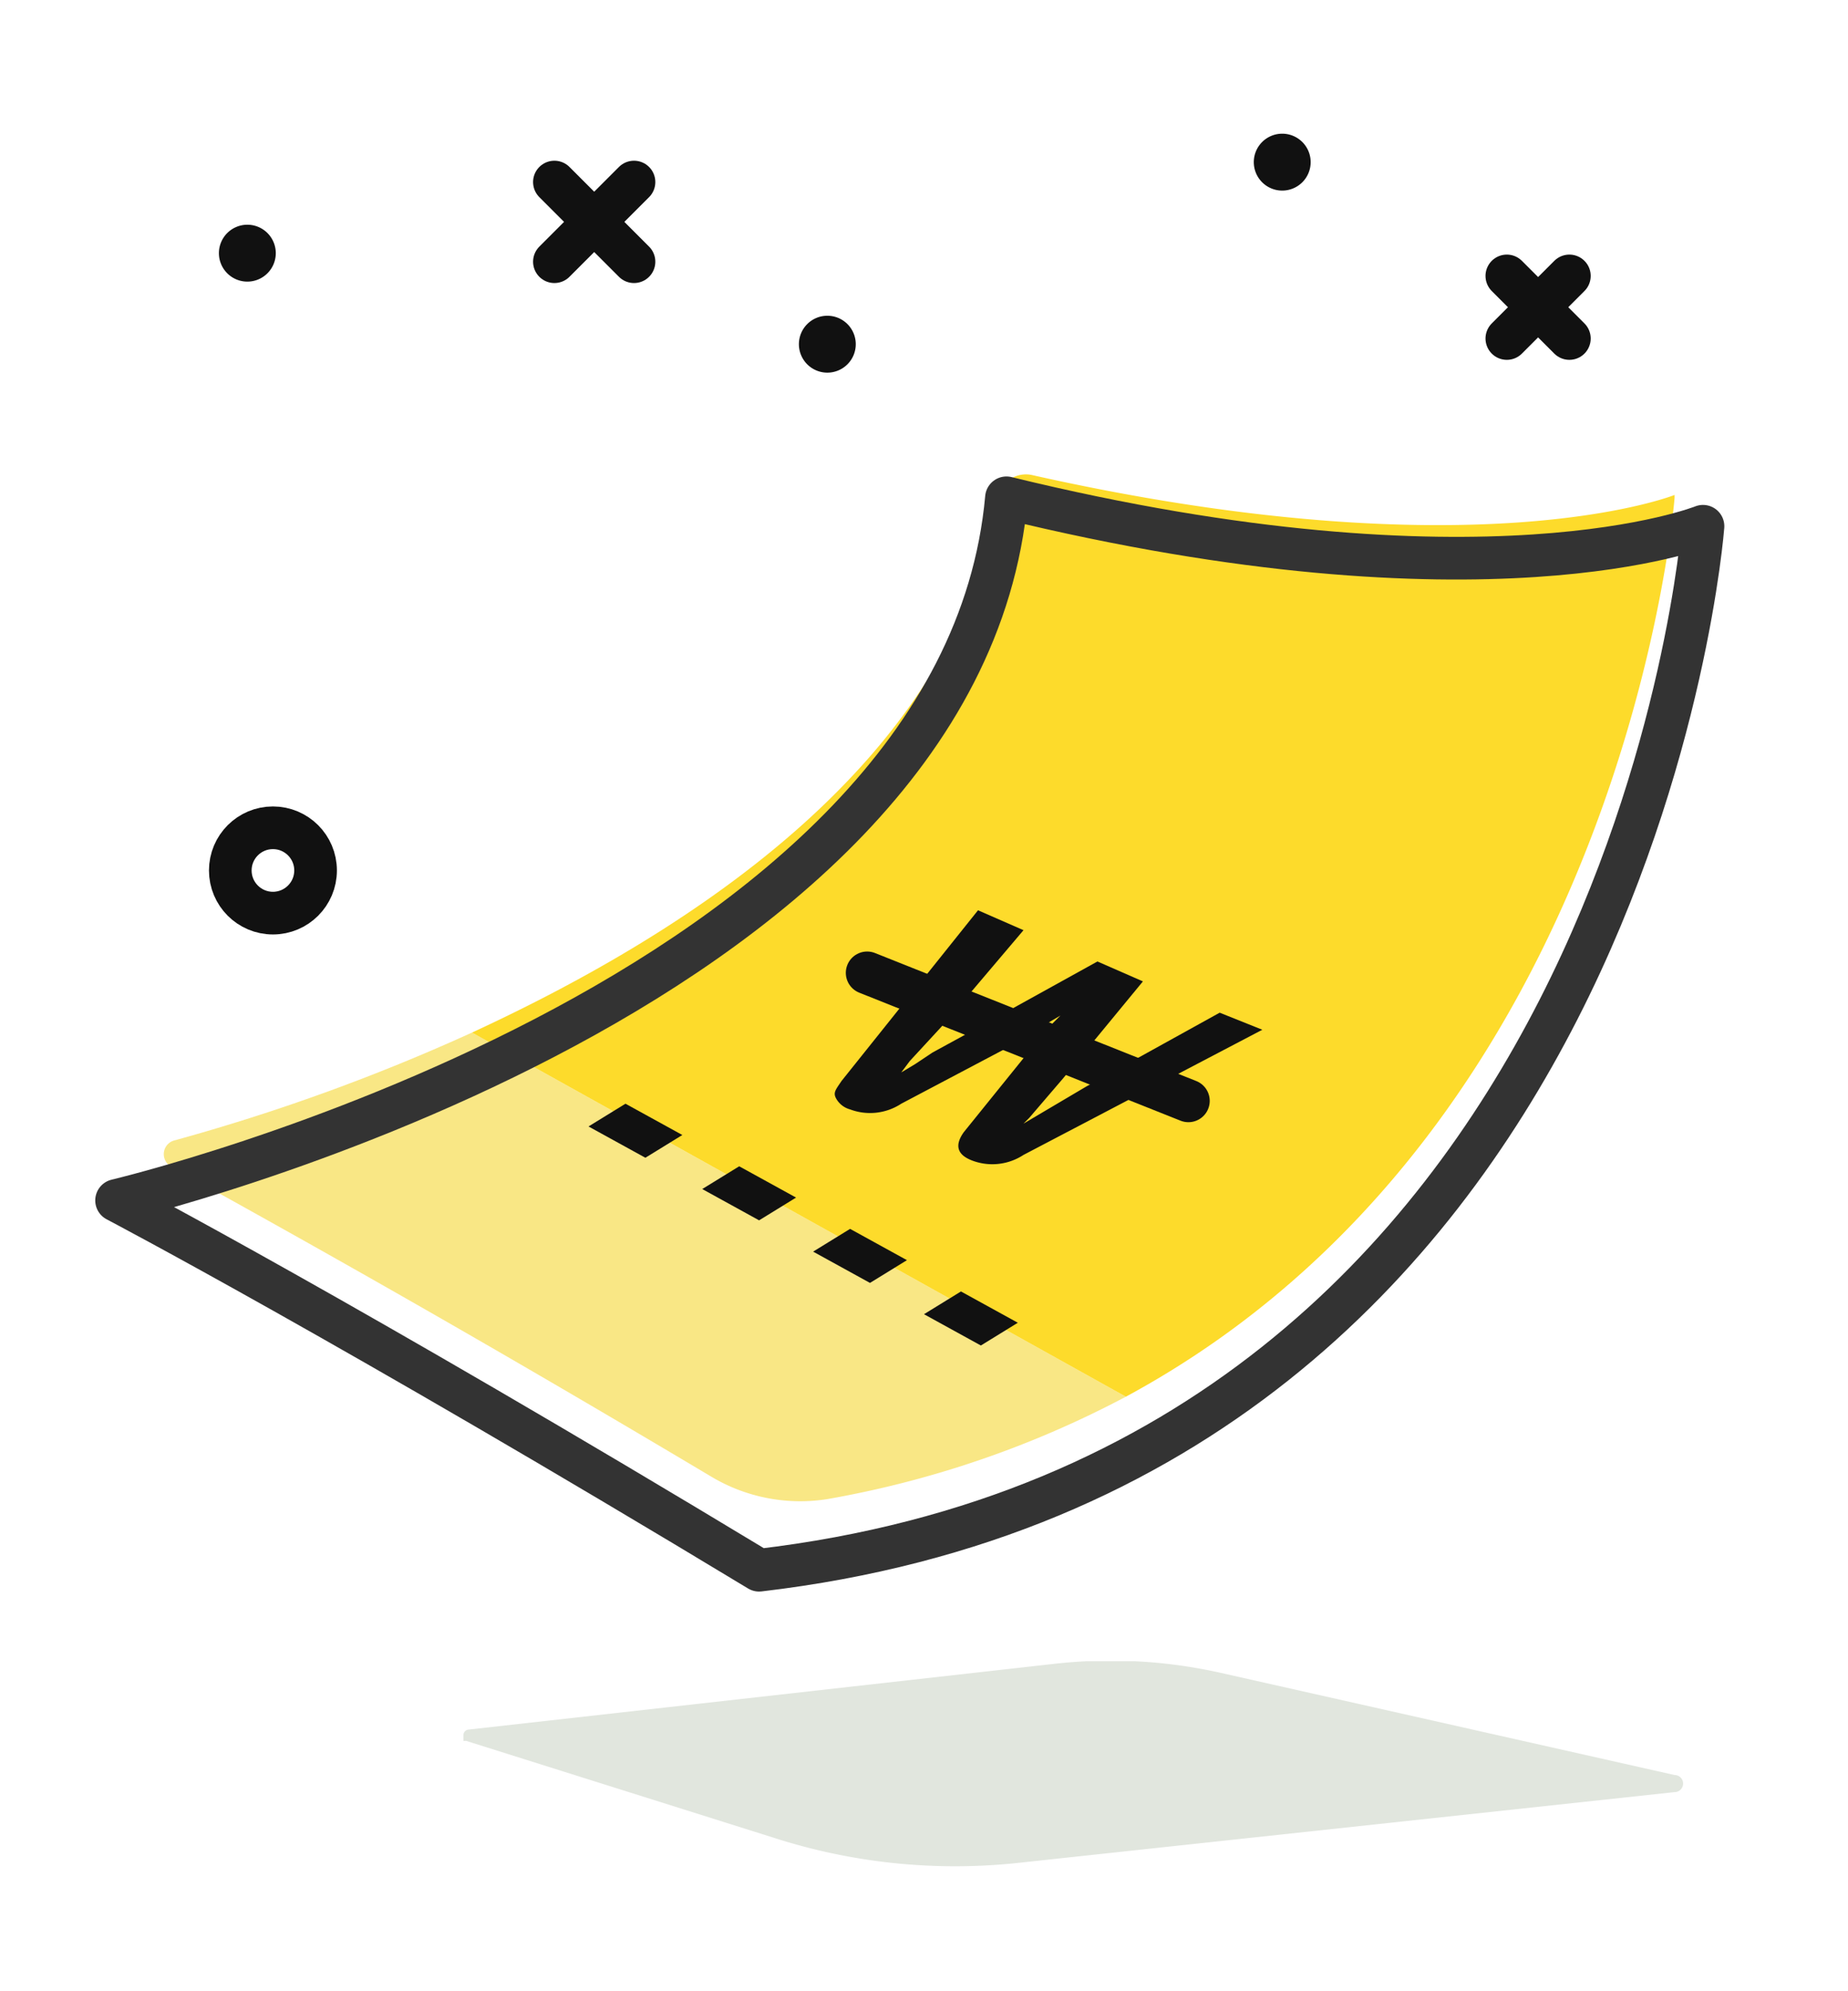 <svg xmlns="http://www.w3.org/2000/svg" xmlns:xlink="http://www.w3.org/1999/xlink" width="65" height="70" viewBox="0 0 65 70">
  <defs>
    <clipPath id="clip-path">
      <rect id="사각형_357451" data-name="사각형 357451" width="65" height="70" fill="none"/>
    </clipPath>
    <clipPath id="clip-path-3">
      <rect id="사각형_357449" data-name="사각형 357449" width="42.9" height="7.29" transform="translate(16.3 58.4)" fill="none"/>
    </clipPath>
    <clipPath id="clip-path-4">
      <rect id="사각형_357448" data-name="사각형 357448" width="42.9" height="7.27" transform="translate(16.3 58.4)" fill="none"/>
    </clipPath>
  </defs>
  <g id="사용금액_65x45" transform="translate(32.5 35)">
    <g id="그룹_482369" data-name="그룹 482369" transform="translate(-32.5 -35)" clip-path="url(#clip-path)">
      <g id="그룹_482368" data-name="그룹 482368" clip-path="url(#clip-path)">
        <path id="패스_886308" data-name="패스 886308" d="M39.6,49.1a35.5,35.5,0,0,1-10.5,3.6,6.1,6.1,0,0,1-4.1-.8C15.1,46,8.5,42.4,6,41a.5.5,0,0,1,.1-.9,70.2,70.2,0,0,0,10.5-3.8Z" fill="#f9e785"/>
        <path id="패스_886309" data-name="패스 886309" d="M58.9,17.5S57.2,39.6,39.6,49.1l-23-12.8c7.8-3.6,17-9.6,18.5-18.8a1,1,0,0,1,1.2-.8c15.6,3.5,22.6.7,22.6.7" fill="#fddb2b"/>
        <path id="패스_886310" data-name="패스 886310" d="M4.1,42.2s29.7-7,31.3-24.7c16.8,4.1,24.5,1,24.5,1S57.4,51.6,26.7,55.2C12.3,46.5,4.1,42.2,4.1,42.2Z" fill="none" stroke="#333" stroke-linecap="round" stroke-linejoin="round" stroke-width="1.5"/>
        <path id="패스_886311" data-name="패스 886311" d="M36,32.7,33.2,36,32,37.3l-.3.4.5-.3.6-.4,1.1-.6,4.7-2.6,1.6.7-2.8,3.4-1.2,1.4-.2.2,2.2-1.3,4.7-2.6,1.5.6L36,40.6a2,2,0,0,1-1.8.2q-.8-.3-.3-1L36,37.2l.2-.2.2-.3.5-.6.2-.2.2-.2-1.7,1-.3.2-3.6,1.9a2,2,0,0,1-1.8.2.8.8,0,0,1-.5-.4c-.1-.2,0-.3.2-.6l4.8-6Z" fill="#111"/>
        <line id="선_134292" data-name="선 134292" x2="11.3" y2="4.5" transform="translate(30.5 34.2)" fill="none" stroke="#111" stroke-linecap="round" stroke-width="1.5"/>
        <circle id="타원_11332" data-name="타원 11332" cx="1.5" cy="1.5" r="1.5" transform="translate(8.1 29.1)" fill="none" stroke="#111" stroke-miterlimit="10" stroke-width="1.5"/>
        <line id="선_134293" data-name="선 134293" x1="2.8" y1="2.8" transform="translate(19.5 6.4)" fill="none" stroke="#111" stroke-linecap="round" stroke-linejoin="round" stroke-width="1.5"/>
        <line id="선_134294" data-name="선 134294" y1="2.8" x2="2.8" transform="translate(19.5 6.4)" fill="none" stroke="#111" stroke-linecap="round" stroke-linejoin="round" stroke-width="1.5"/>
        <line id="선_134295" data-name="선 134295" x1="2.2" y1="2.2" transform="translate(53 9.7)" fill="none" stroke="#111" stroke-linecap="round" stroke-linejoin="round" stroke-width="1.5"/>
        <line id="선_134296" data-name="선 134296" y1="2.2" x2="2.2" transform="translate(53 9.7)" fill="none" stroke="#111" stroke-linecap="round" stroke-linejoin="round" stroke-width="1.5"/>
        <path id="패스_886312" data-name="패스 886312" d="M29.1,11.1a1,1,0,1,1-1,1,1,1,0,0,1,1-1" fill="#111"/>
        <path id="패스_886313" data-name="패스 886313" d="M8.7,7.9a1,1,0,1,1-1,1,1,1,0,0,1,1-1" fill="#111"/>
        <path id="패스_886314" data-name="패스 886314" d="M45.1,4.7a1,1,0,1,1-1,1,1,1,0,0,1,1-1" fill="#111"/>
        <g id="그룹_482367" data-name="그룹 482367" opacity="0.67">
          <g id="그룹_482366" data-name="그룹 482366" clip-path="url(#clip-path-3)">
            <g id="그룹_482365" data-name="그룹 482365" clip-path="url(#clip-path-4)">
              <path id="패스_886315" data-name="패스 886315" d="M16.4,61.2l10.8,3.4a20.8,20.8,0,0,0,8.5.9L58.9,63a.3.3,0,0,0,0-.6l-16-3.6a17.7,17.7,0,0,0-5.9-.3L16.5,60.8a.2.2,0,0,0-.2.2v.2Z" fill="#d2d9ce"/>
            </g>
          </g>
        </g>
        <path id="패스_886316" data-name="패스 886316" d="M35.8,46.5l-1.3.8-2-1.1,1.3-.8Zm-3.9-2.2-1.3.8-2-1.1,1.3-.8ZM28,42.1l-1.3.8-2-1.1L26,41Zm-4-2.2-1.3.8-2-1.1,1.3-.8Z" fill="#111"/>
      </g>
    </g>
  </g>
</svg>
